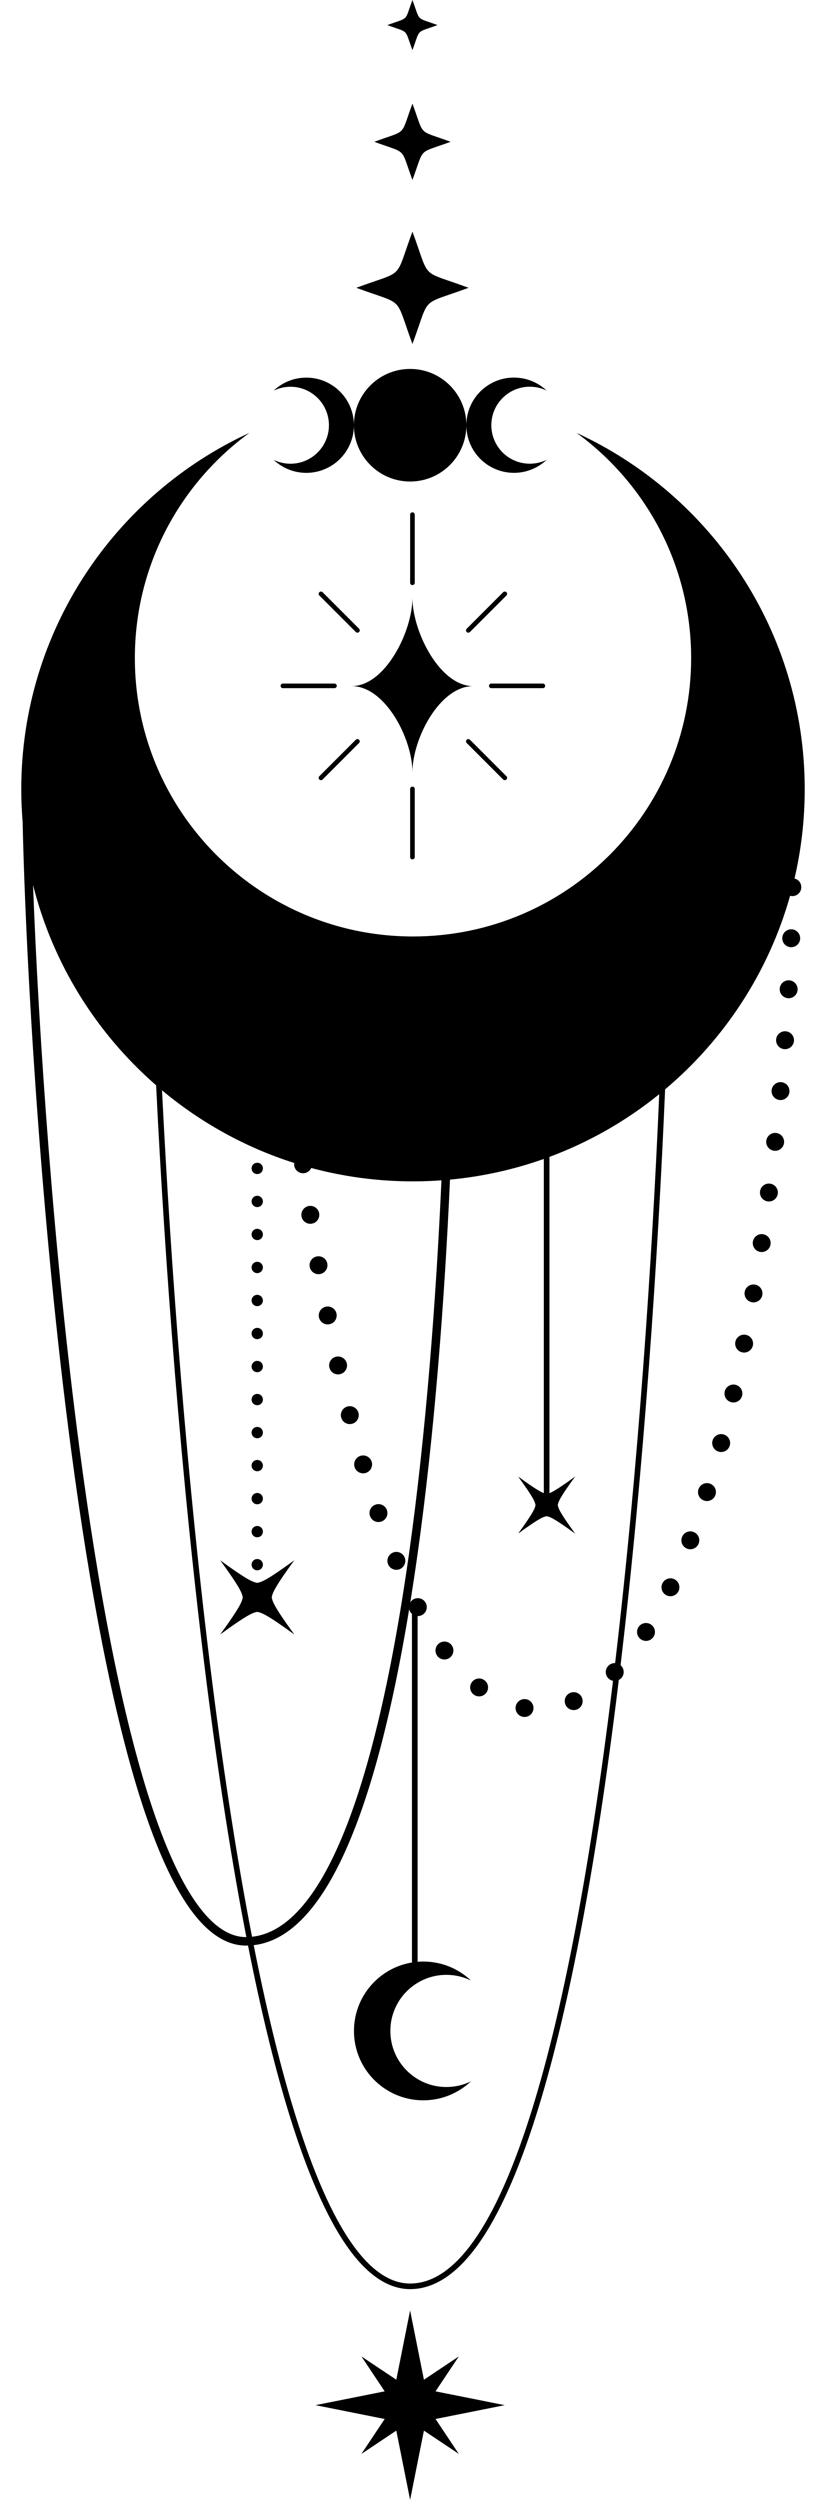 <?xml version="1.0" encoding="utf-8"?>
<!-- Generator: Adobe Illustrator 24.0.2, SVG Export Plug-In . SVG Version: 6.00 Build 0)  -->
<svg version="1.1" id="Слой_1" xmlns="http://www.w3.org/2000/svg" xmlns:xlink="http://www.w3.org/1999/xlink" x="0px" y="0px"
	 viewBox="0 0 661.5 2000" style="enable-background:new 0 0 661.5 2000;" xml:space="preserve">
<path d="M330.3,617.88c0-26.88-21.79-68.95-48.67-68.95c26.88,0,48.67-43.81,48.67-70.69c0,26.88,21.79,70.69,48.67,70.69
	C352.09,548.93,330.3,591,330.3,617.88z M328.45,411.73v54.53c0,1.02,0.83,1.85,1.85,1.85s1.85-0.83,1.85-1.85v-54.53
	c0-1.02-0.83-1.85-1.85-1.85S328.45,410.71,328.45,411.73z M328.45,631.18v54.53c0,1.02,0.83,1.85,1.85,1.85s1.85-0.83,1.85-1.85
	v-54.53c0-1.02-0.83-1.85-1.85-1.85S328.45,630.16,328.45,631.18z M224.71,548.72c0,1.02,0.83,1.85,1.85,1.85h41.29
	c1.02,0,1.85-0.83,1.85-1.85c0-1.02-0.83-1.85-1.85-1.85h-41.29C225.54,546.87,224.71,547.7,224.71,548.72z M436.6,548.72
	c0-1.02-0.83-1.85-1.85-1.85h-41.29c-1.02,0-1.85,0.83-1.85,1.85c0,1.02,0.83,1.85,1.85,1.85h41.29
	C435.77,550.58,436.6,549.75,436.6,548.72z M257.05,624.18c0.47,0,0.95-0.18,1.31-0.54l29.2-29.2c0.72-0.72,0.72-1.9,0-2.62
	c-0.72-0.72-1.9-0.72-2.62,0l-29.2,29.2c-0.73,0.72-0.73,1.9,0,2.62C256.1,624,256.57,624.18,257.05,624.18z M375.06,506.17
	c0.47,0,0.95-0.18,1.31-0.54l29.2-29.2c0.72-0.72,0.72-1.9,0-2.62c-0.72-0.72-1.9-0.72-2.62,0l-29.2,29.2
	c-0.72,0.72-0.72,1.9,0,2.62C374.11,505.99,374.58,506.17,375.06,506.17z M255.74,473.81c-0.73,0.72-0.73,1.9,0,2.62l29.2,29.2
	c0.36,0.36,0.84,0.54,1.31,0.54c0.47,0,0.95-0.18,1.31-0.54c0.72-0.72,0.72-1.9,0-2.62l-29.2-29.2
	C257.64,473.08,256.46,473.08,255.74,473.81z M402.95,623.64c0.36,0.36,0.84,0.54,1.31,0.54c0.47,0,0.95-0.18,1.31-0.54
	c0.72-0.72,0.72-1.9,0-2.62l-29.2-29.2c-0.72-0.72-1.9-0.72-2.62,0c-0.72,0.72-0.72,1.9,0,2.62L402.95,623.64z M232.62,371
	c-4.84,0-9.42-1.12-13.49-3.11c3.89,3.68,8.55,6.54,13.73,8.33c0.29,0.1,0.58,0.2,0.87,0.29c1.16,0.37,2.33,0.69,3.54,0.95
	c0.01,0,0.01,0,0.01,0c0.35,0.08,0.72,0.14,1.07,0.21c0,0,0,0,0.01,0c1.25,0.24,2.51,0.4,3.79,0.51c0.39,0.03,0.79,0.06,1.18,0.08
	c0.08,0.01,0.16,0.01,0.24,0.01c0.28,0.01,0.55,0.02,0.83,0.03h0.01c0.3,0.01,0.59,0.01,0.9,0.01c6.25,0,12.15-1.51,17.36-4.18h0.01
	c0.31-0.16,0.61-0.32,0.9-0.48c0.79-0.43,1.56-0.89,2.32-1.37h0.01c0.7-0.45,1.38-0.92,2.04-1.41c9.39-6.94,15.47-18.09,15.47-30.66
	c0-12.19-5.72-23.03-14.62-30.01c-0.67-0.52-1.35-1.02-2.06-1.5c-1.22-0.83-2.5-1.59-3.82-2.29c-0.32-0.17-0.65-0.33-0.98-0.49
	c-5.02-2.44-10.67-3.81-16.63-3.81c-0.21,0-0.42,0-0.62,0.01c-0.63,0.01-1.25,0.03-1.87,0.08c-1.29,0.08-2.55,0.23-3.8,0.44
	c-0.36,0.06-0.73,0.12-1.09,0.19c-1.25,0.25-2.49,0.55-3.7,0.92c-0.31,0.09-0.61,0.19-0.92,0.29c-5.35,1.77-10.18,4.7-14.18,8.49
	c4.07-1.99,8.65-3.11,13.49-3.11c17.01,0,30.8,13.79,30.8,30.8C263.42,357.21,249.63,371,232.62,371z M388.96,370.86
	c0.66,0.49,1.35,0.96,2.04,1.41h0.01c0.76,0.49,1.52,0.94,2.32,1.37c0.29,0.16,0.59,0.32,0.9,0.48h0.01
	c5.21,2.67,11.11,4.18,17.36,4.18c0.3,0,0.6-0.01,0.9-0.01h0.01c0.28-0.01,0.55-0.02,0.83-0.03c0.08,0,0.16-0.01,0.24-0.01
	c0.4-0.02,0.79-0.05,1.18-0.08c1.29-0.1,2.55-0.27,3.79-0.51c0.01,0,0.01,0,0.01,0c0.36-0.06,0.72-0.13,1.07-0.21c0,0,0,0,0.01,0
	c1.2-0.26,2.38-0.58,3.53-0.95c0.3-0.09,0.58-0.18,0.87-0.29c5.18-1.78,9.84-4.65,13.73-8.33c-4.07,1.99-8.65,3.11-13.49,3.11
	c-17.02,0-30.8-13.79-30.8-30.8c0-17.01,13.79-30.8,30.8-30.8c4.84,0,9.42,1.12,13.49,3.11c-4-3.79-8.83-6.72-14.18-8.49
	c-0.31-0.1-0.61-0.2-0.92-0.29c-1.21-0.37-2.45-0.68-3.7-0.92c-0.36-0.07-0.73-0.13-1.09-0.19c-1.25-0.21-2.51-0.36-3.8-0.44
	c-0.62-0.04-1.24-0.06-1.87-0.08c-0.2-0.01-0.41-0.01-0.62-0.01c-5.96,0-11.61,1.37-16.63,3.81c-0.33,0.16-0.65,0.32-0.98,0.49
	c-1.32,0.69-2.59,1.46-3.82,2.29c-0.7,0.48-1.39,0.98-2.06,1.5c-8.9,6.98-14.62,17.82-14.62,30.01
	C373.49,352.77,379.58,363.92,388.96,370.86z M328.45,295.16c-24.88,0-45.04,20.17-45.04,45.04c0,24.88,20.17,45.04,45.04,45.04
	c24.88,0,45.04-20.17,45.04-45.04C373.49,315.32,353.32,295.16,328.45,295.16z M456.61,1354.39c-3.64,1.56-5.32,5.78-3.76,9.42
	c1.17,2.72,3.81,4.34,6.6,4.34c0.94,0,1.9-0.19,2.82-0.59c3.64-1.56,5.32-5.78,3.76-9.42
	C464.46,1354.5,460.24,1352.83,456.61,1354.39z M611.09,987.43c-3.92-0.6-7.57,2.09-8.17,6.01c-0.6,3.91,2.09,7.57,6,8.17
	c0.37,0.06,0.73,0.08,1.09,0.08c3.48,0,6.54-2.54,7.08-6.09C617.7,991.68,615.01,988.03,611.09,987.43z M588.98,1107.88
	c-3.86-0.88-7.71,1.52-8.6,5.38c-0.89,3.86,1.52,7.71,5.38,8.6c0.54,0.13,1.08,0.18,1.62,0.18c3.26,0.01,6.22-2.24,6.98-5.56
	C595.24,1112.62,592.84,1108.77,588.98,1107.88z M597.34,1067.92c-3.89-0.78-7.66,1.74-8.44,5.62c-0.78,3.88,1.74,7.66,5.62,8.44
	c0.47,0.1,0.95,0.14,1.41,0.14c3.35,0,6.35-2.36,7.03-5.77C603.74,1072.47,601.22,1068.69,597.34,1067.92z M579.39,1147.58
	c-3.83-1.02-7.75,1.25-8.78,5.08c-1.02,3.83,1.25,7.76,5.08,8.78c0.62,0.17,1.24,0.25,1.86,0.25c3.16,0,6.07-2.11,6.92-5.32
	c0-0.01,0-0.01,0-0.01C585.5,1152.54,583.22,1148.61,579.39,1147.58z M621.6,906.42c-3.93-0.45-7.49,2.37-7.94,6.3
	c-0.45,3.94,2.37,7.5,6.31,7.94c0.28,0.04,0.55,0.05,0.82,0.05c3.59,0,6.7-2.7,7.12-6.36C628.36,910.42,625.54,906.87,621.6,906.42z
	 M625.78,865.78c-3.94-0.38-7.44,2.5-7.83,6.44c-0.39,3.95,2.5,7.45,6.44,7.84c0.23,0.02,0.47,0.04,0.7,0.04
	c3.65,0,6.77-2.78,7.13-6.48c-0.01,0-0.01,0-0.01,0C632.61,869.67,629.72,866.17,625.78,865.78z M616.72,946.97
	c-3.93-0.52-7.53,2.24-8.05,6.17c-0.52,3.93,2.24,7.53,6.17,8.05c0.32,0.04,0.63,0.06,0.95,0.06c3.54,0,6.62-2.62,7.1-6.23
	C623.41,951.1,620.64,947.49,616.72,946.97z M604.67,1027.74c-3.9-0.68-7.62,1.92-8.3,5.83c-0.69,3.9,1.93,7.62,5.83,8.3
	c0.41,0.08,0.84,0.11,1.25,0.11c3.42,0,6.45-2.46,7.05-5.94C611.18,1032.13,608.57,1028.42,604.67,1027.74z M351.7,1314.7
	c-3.19,2.34-3.89,6.82-1.55,10.02c-0.01,0-0.01,0-0.01,0c1.41,1.92,3.59,2.94,5.8,2.94c1.47,0,2.95-0.45,4.23-1.38
	c3.2-2.34,3.89-6.82,1.56-10.02C359.39,1313.05,354.89,1312.36,351.7,1314.7z M568.33,1186.89c-3.78-1.19-7.8,0.91-9,4.69
	c-1.19,3.77,0.91,7.8,4.69,9c0.72,0.22,1.44,0.33,2.16,0.33c3.04,0,5.87-1.96,6.84-5.03
	C574.21,1192.11,572.11,1188.08,568.33,1186.89z M629.27,825.08c-3.95-0.32-7.4,2.63-7.72,6.57c-0.32,3.95,2.63,7.41,6.58,7.72
	c0.19,0.01,0.39,0.02,0.57,0.02c3.71,0,6.84-2.85,7.14-6.6C636.16,828.85,633.22,825.39,629.27,825.08z M421.11,1359.4
	c-3.92-0.57-7.56,2.14-8.14,6.05c-0.58,3.92,2.13,7.56,6.05,8.14c0.35,0.05,0.71,0.08,1.06,0.08c3.5,0,6.56-2.57,7.09-6.13
	C427.73,1363.63,425.03,1359.98,421.11,1359.4z M388.11,1344.37c-3.12-2.44-7.63-1.88-10.06,1.24c-2.44,3.13-1.88,7.63,1.25,10.06
	c1.31,1.03,2.86,1.52,4.4,1.52c2.14,0,4.25-0.94,5.66-2.76C391.79,1351.31,391.24,1346.81,388.11,1344.37z M555.4,1225.62
	c-3.71-1.41-7.84,0.45-9.25,4.16c-1.4,3.7,0.46,7.84,4.16,9.25c0.84,0.32,1.7,0.47,2.54,0.47c2.89,0,5.62-1.76,6.71-4.63
	c-0.01,0-0.01,0-0.01,0C560.97,1231.17,559.1,1227.02,555.4,1225.62z M521.2,1299.6c-3.34-2.13-7.77-1.15-9.9,2.18
	c-2.13,3.34-1.16,7.77,2.19,9.9c1.19,0.76,2.53,1.13,3.85,1.13c2.36,0,4.68-1.17,6.05-3.31
	C525.51,1306.17,524.53,1301.73,521.2,1299.6z M540.01,1263.42c-3.57-1.71-7.85-0.19-9.55,3.39c-1.71,3.58-0.19,7.86,3.39,9.56
	c1,0.48,2.05,0.7,3.08,0.7c2.68,0,5.25-1.51,6.48-4.1C545.1,1269.4,543.58,1265.12,540.01,1263.42z M641.72,709.77
	c0,3.96-3.22,7.17-7.17,7.17c-0.63,0-1.23-0.11-1.81-0.26c-17.27,61.29-52.69,114.95-100.09,154.85
	c-5.68,133.87-16.89,302.2-35.68,460.73c0.12,0.11,0.26,0.19,0.38,0.3c2.81,2.79,2.84,7.33,0.06,10.15
	c-0.55,0.56-1.18,0.97-1.85,1.31c-0.14,1.14-0.27,2.28-0.41,3.42c-17.5,143.26-38.85,256.79-63.47,337.43
	c-14.12,46.25-29.48,81.99-45.66,106.24c-17.84,26.74-37.21,40.3-57.57,40.3c-19.15,0-37.53-13.57-54.64-40.34
	c-15.5-24.25-30.39-59.99-44.25-106.22c-10.88-36.29-21.21-79.18-30.94-128.34c-0.56,0.02-1.11,0.04-1.67,0.04
	c-16.82,0-32.88-11.34-47.74-33.69c-13.28-19.99-26.03-49.39-37.88-87.39c-20.68-66.31-39.02-159.37-54.52-276.6
	c-23.81-180.09-36.09-384.9-38.7-501.47c-0.7-8.57-1.08-17.23-1.08-25.98c0-126.5,74.88-235.49,182.72-285.12
	C144.15,386.81,108,452.42,108,526.47c0,83.8,46.28,156.78,114.68,194.8c2.23,1.25,3.45,1.91,9.16,4.82
	c29.8,14.8,63.38,23.13,98.91,23.13c123.02,0,222.75-99.73,222.75-222.75c0-74.06-36.15-139.66-91.76-180.16
	c107.84,49.63,182.72,158.62,182.72,285.12c0,24.56-2.83,48.47-8.17,71.41C639.4,703.62,641.72,706.41,641.72,709.77z M129.76,872.3
	c6.84,138.71,20.01,314.63,40.34,474.58c9.67,76.07,20.28,143.77,31.74,202.61c28.66-3.07,54.25-33.2,76.11-89.71
	c19.87-51.36,36.57-124.33,49.63-216.9c13.49-95.61,21.65-203.29,25.95-298.56c-7.53,0.54-15.13,0.83-22.79,0.83
	c-28.19,0-55.51-3.74-81.5-10.72c-0.99,2.17-3.02,3.82-5.56,4.16c-0.33,0.04-0.64,0.07-0.96,0.07c-3.54,0-6.62-2.62-7.1-6.22
	c-0.09-0.68-0.05-1.33,0.04-1.98C196.46,918.01,160.6,898.06,129.76,872.3z M197.29,1549.76c-11.44-58.81-22.03-126.41-31.68-202.31
	c-20.56-161.69-33.79-339.7-40.58-479.17c-47.69-41.46-82.73-97.08-98.58-160.32c4.51,119.48,16.47,294.03,37.1,450.03
	c15.45,116.84,33.71,209.52,54.27,275.46c11.66,37.39,24.12,66.21,37.05,85.65c13.52,20.35,27.68,30.66,42.08,30.66
	C197.06,1549.77,197.18,1549.76,197.29,1549.76z M527.94,875.41c-26.16,21.17-55.79,38.22-87.91,50.16v269.01
	c2.6-0.98,7.42-3.7,20.6-13.32c-13.13,18-13.41,20.43-13.96,22.86c0.54,2.43,0.82,4.86,13.96,22.86
	c-18-13.13-20.43-13.41-22.86-13.96c-2.43,0.54-4.86,0.82-22.86,13.96c13.13-18,13.41-20.43,13.96-22.86
	c-0.54-2.43-0.82-4.86-13.96-22.86c13.18,9.61,18,12.33,20.6,13.32V927.21c-23.85,8.45-49.03,14.09-75.13,16.54
	c-4.3,95.68-12.48,203.97-26.05,300.08c-1.85,13.12-3.77,25.83-5.76,38.14c0.65-1.04,1.55-1.94,2.72-2.55
	c3.5-1.84,7.84-0.49,9.68,3.02c1.83,3.5,0.48,7.84-3.02,9.68c-1.07,0.56-2.2,0.82-3.33,0.82c-0.07,0-0.13-0.01-0.19-0.01v276.3
	c0,0.11-0.05,0.2-0.06,0.3c1.53-0.13,3.07-0.21,4.63-0.21c0.3,0,0.61,0,0.9,0.01c0.92,0.02,1.82,0.05,2.72,0.11
	c1.88,0.12,3.72,0.33,5.54,0.64c0.53,0.08,1.06,0.18,1.59,0.28c1.83,0.36,3.63,0.81,5.39,1.35c0.45,0.13,0.89,0.28,1.34,0.42
	c7.8,2.58,14.83,6.85,20.66,12.37c-5.93-2.9-12.6-4.53-19.65-4.53c-24.79,0-44.87,20.09-44.87,44.87
	c0,24.79,20.08,44.87,44.87,44.87c7.05,0,13.72-1.63,19.65-4.53c-5.67,5.36-12.46,9.53-20,12.13c-0.42,0.15-0.84,0.29-1.27,0.42
	c-1.68,0.54-3.4,1-5.15,1.38c-0.01,0-0.01,0-0.01,0c-0.51,0.11-1.04,0.21-1.57,0.3c0,0,0,0-0.01,0c-1.82,0.35-3.65,0.59-5.53,0.74
	c-0.57,0.05-1.14,0.09-1.73,0.12c-0.12,0.01-0.24,0.02-0.35,0.02c-0.4,0.02-0.81,0.03-1.21,0.04h-0.01
	c-0.44,0.01-0.87,0.02-1.31,0.02c-9.1,0-17.69-2.2-25.28-6.08h-0.01c-0.45-0.23-0.88-0.46-1.31-0.7c-1.15-0.63-2.27-1.3-3.37-2H309
	c-1.02-0.66-2.01-1.35-2.98-2.06c-13.67-10.11-22.54-26.35-22.54-44.67c0-17.75,8.33-33.56,21.3-43.72c0.98-0.76,1.97-1.49,3-2.19
	c1.78-1.21,3.64-2.32,5.56-3.33c0.47-0.24,0.94-0.48,1.42-0.71c4.76-2.31,9.9-3.95,15.3-4.82c-0.1-0.25-0.16-0.53-0.16-0.82v-278.07
	c-0.65-0.56-1.21-1.24-1.63-2.05c-0.28-0.53-0.46-1.08-0.6-1.64c-28.37,172.11-70.17,262.39-124.49,268.74
	c9.67,48.78,19.92,91.34,30.73,127.36c28.52,95.1,60.33,143.33,94.55,143.33c67.76,0,123.85-165.98,162.2-479.99
	c0.09-0.73,0.18-1.46,0.26-2.19c-1.34-0.26-2.61-0.9-3.66-1.93c-2.81-2.79-2.85-7.33-0.05-10.14c1.48-1.5,3.45-2.18,5.41-2.1
	C511.11,1174.06,522.23,1008.17,527.94,875.41z M263.76,1093.96c0.73,3.34,3.7,5.62,6.99,5.62c0.51,0,1.03-0.05,1.55-0.17
	c3.87-0.86,6.31-4.69,5.46-8.55c-0.85-3.86-4.69-6.31-8.55-5.45C265.34,1086.27,262.9,1090.1,263.76,1093.96z M255.42,1053.8
	c0.66,3.43,3.67,5.8,7.03,5.8c0.45,0,0.92-0.05,1.38-0.14c3.89-0.76,6.42-4.53,5.67-8.41c-0.76-3.9-4.53-6.43-8.42-5.67
	C257.2,1046.15,254.66,1049.91,255.42,1053.8z M273.19,1133.92c0.81,3.25,3.74,5.42,6.94,5.42c0.58,0,1.18-0.07,1.77-0.22
	c3.83-0.97,6.16-4.87,5.19-8.71v0.01c-0.97-3.84-4.86-6.17-8.7-5.2C274.54,1126.18,272.22,1130.07,273.19,1133.92z M253.85,1005.17
	c-3.9,0.67-6.52,4.39-5.84,8.29c0.6,3.49,3.63,5.95,7.05,5.95c0.41,0,0.82-0.03,1.23-0.11c3.9-0.67,6.52-4.38,5.85-8.28
	C261.47,1007.12,257.76,1004.5,253.85,1005.17z M241.44,973c0.54,3.56,3.6,6.09,7.08,6.09c0.36,0,0.73-0.02,1.1-0.08
	c3.91-0.6,6.6-4.25,6.01-8.17c-0.6-3.92-4.26-6.6-8.17-6.01C243.53,965.43,240.84,969.09,241.44,973
	C241.44,973,241.44,973,241.44,973z M283.93,1173.58c0.91,3.13,3.77,5.17,6.88,5.17c0.66,0,1.34-0.09,2.01-0.29
	c3.8-1.11,5.99-5.09,4.88-8.88c-1.1-3.8-5.09-5.99-8.88-4.88C285.01,1165.8,282.82,1169.79,283.93,1173.58z M317.43,1255.93
	c0.91,0,1.84-0.17,2.73-0.54c3.66-1.52,5.4-5.71,3.89-9.37c-1.51-3.66-5.71-5.4-9.37-3.89c-3.66,1.51-5.4,5.71-3.88,9.37
	C311.95,1254.26,314.62,1255.93,317.43,1255.93z M633.93,743.48c-3.96-0.15-7.29,2.94-7.44,6.89c-0.16,3.96,2.93,7.28,6.88,7.44
	c0.1,0,0.19,0,0.28,0c3.84,0,7.01-3.03,7.16-6.89C640.97,746.97,637.88,743.63,633.93,743.48z M632.03,784.3
	c-3.96-0.24-7.35,2.77-7.6,6.72c-0.24,3.95,2.77,7.36,6.72,7.6c0.14,0.01,0.3,0.02,0.44,0.02c3.76,0,6.92-2.93,7.16-6.73
	C638.99,787.95,635.98,784.55,632.03,784.3z M296.3,1212.85c1.02,2.98,3.8,4.85,6.79,4.85c0.77,0,1.55-0.12,2.32-0.38
	c3.75-1.28,5.75-5.36,4.47-9.11c-1.28-3.74-5.36-5.74-9.11-4.46C297.01,1205.03,295.02,1209.1,296.3,1212.85z M330.3,275.19
	c14.72-39.74,5.21-30.23,44.94-44.94c-39.74-14.72-30.23-5.21-44.94-44.94c-14.72,39.74-5.21,30.23-44.94,44.94
	C325.09,244.96,315.58,235.45,330.3,275.19z M330.3,143.98c10-27,3.54-20.54,30.54-30.54c-27-10-20.54-3.54-30.54-30.54
	c-10,27-3.54,20.54-30.54,30.54C326.76,123.45,320.3,116.98,330.3,143.98z M330.3,40.13c6.57-17.74,2.33-13.5,20.07-20.07
	C332.63,13.5,336.87,17.74,330.3,0c-6.57,17.74-2.33,13.5-20.07,20.07C327.97,26.64,323.73,22.39,330.3,40.13z M206.01,1289.55
	c3.16,0.71,6.32,1.07,29.72,18.14c-17.07-23.4-17.43-26.56-18.14-29.72c0.71-3.16,1.07-6.32,18.14-29.72
	c-23.4,17.07-26.56,17.43-29.72,18.14c-3.16-0.71-6.32-1.07-29.72-18.14c17.07,23.4,17.43,26.56,18.14,29.72
	c-0.71,3.16-1.07,6.32-18.14,29.72C199.69,1290.62,202.85,1290.26,206.01,1289.55z M348.8,1913.18l18.63-27.93l-27.93,18.63
	l-11.06-55.41l-11.06,55.41l-27.93-18.63l18.63,27.93l-55.41,11.06l55.41,11.06l-18.63,27.93l27.93-18.63l11.06,55.41l11.06-55.41
	l27.93,18.63l-18.63-27.93l55.41-11.06L348.8,1913.18z M206.01,939.31c2.5,0,4.53-2.02,4.53-4.53c0-2.5-2.03-4.53-4.53-4.53
	c-2.5,0-4.53,2.03-4.53,4.53C201.48,937.29,203.51,939.31,206.01,939.31z M206.01,1097.83c2.5,0,4.53-2.03,4.53-4.54
	c0-2.5-2.03-4.53-4.53-4.53c-2.5,0-4.53,2.03-4.53,4.53C201.48,1095.8,203.51,1097.83,206.01,1097.83z M206.01,1150.66
	c2.5,0,4.53-2.02,4.53-4.53c0-2.5-2.03-4.53-4.53-4.53c-2.5,0-4.53,2.03-4.53,4.53C201.48,1148.64,203.51,1150.66,206.01,1150.66z
	 M206.01,1203.5c2.5,0,4.53-2.02,4.53-4.53c0-2.5-2.03-4.53-4.53-4.53c-2.5,0-4.53,2.03-4.53,4.53
	C201.48,1201.47,203.51,1203.5,206.01,1203.5z M206.01,1071.4c2.5,0,4.53-2.02,4.53-4.53c0-2.5-2.03-4.53-4.53-4.53
	c-2.5,0-4.53,2.03-4.53,4.53C201.48,1069.38,203.51,1071.4,206.01,1071.4z M206.01,1177.08c2.5,0,4.53-2.02,4.53-4.53
	c0-2.5-2.03-4.52-4.53-4.52c-2.5,0-4.53,2.02-4.53,4.52C201.48,1175.05,203.51,1177.08,206.01,1177.08z M206.01,1124.24
	c2.5,0,4.53-2.02,4.53-4.53c0-2.5-2.03-4.53-4.53-4.53c-2.5,0-4.53,2.03-4.53,4.53C201.48,1122.22,203.51,1124.24,206.01,1124.24z
	 M206.01,1229.91c2.5,0,4.53-2.02,4.53-4.52c0-2.51-2.03-4.54-4.53-4.54c-2.5,0-4.53,2.03-4.53,4.54
	C201.48,1227.89,203.51,1229.91,206.01,1229.91z M206.01,992.15c2.5,0,4.53-2.02,4.53-4.53c0-2.5-2.03-4.52-4.53-4.52
	c-2.5,0-4.53,2.02-4.53,4.52C201.48,990.12,203.51,992.15,206.01,992.15z M206.01,1018.57c2.5,0,4.53-2.03,4.53-4.54
	c0-2.5-2.03-4.53-4.53-4.53c-2.5,0-4.53,2.03-4.53,4.53C201.48,1016.54,203.51,1018.57,206.01,1018.57z M206.01,1256.33
	c2.5,0,4.53-2.02,4.53-4.53c0-2.5-2.03-4.52-4.53-4.52c-2.5,0-4.53,2.02-4.53,4.52C201.48,1254.31,203.51,1256.33,206.01,1256.33z
	 M206.01,965.73c2.5,0,4.53-2.02,4.53-4.52c0-2.51-2.03-4.54-4.53-4.54c-2.5,0-4.53,2.03-4.53,4.54
	C201.48,963.71,203.51,965.73,206.01,965.73z M206.01,1044.98c2.5,0,4.53-2.02,4.53-4.52c0-2.51-2.03-4.54-4.53-4.54
	c-2.5,0-4.53,2.03-4.53,4.54C201.48,1042.96,203.51,1044.98,206.01,1044.98z"/>
</svg>
